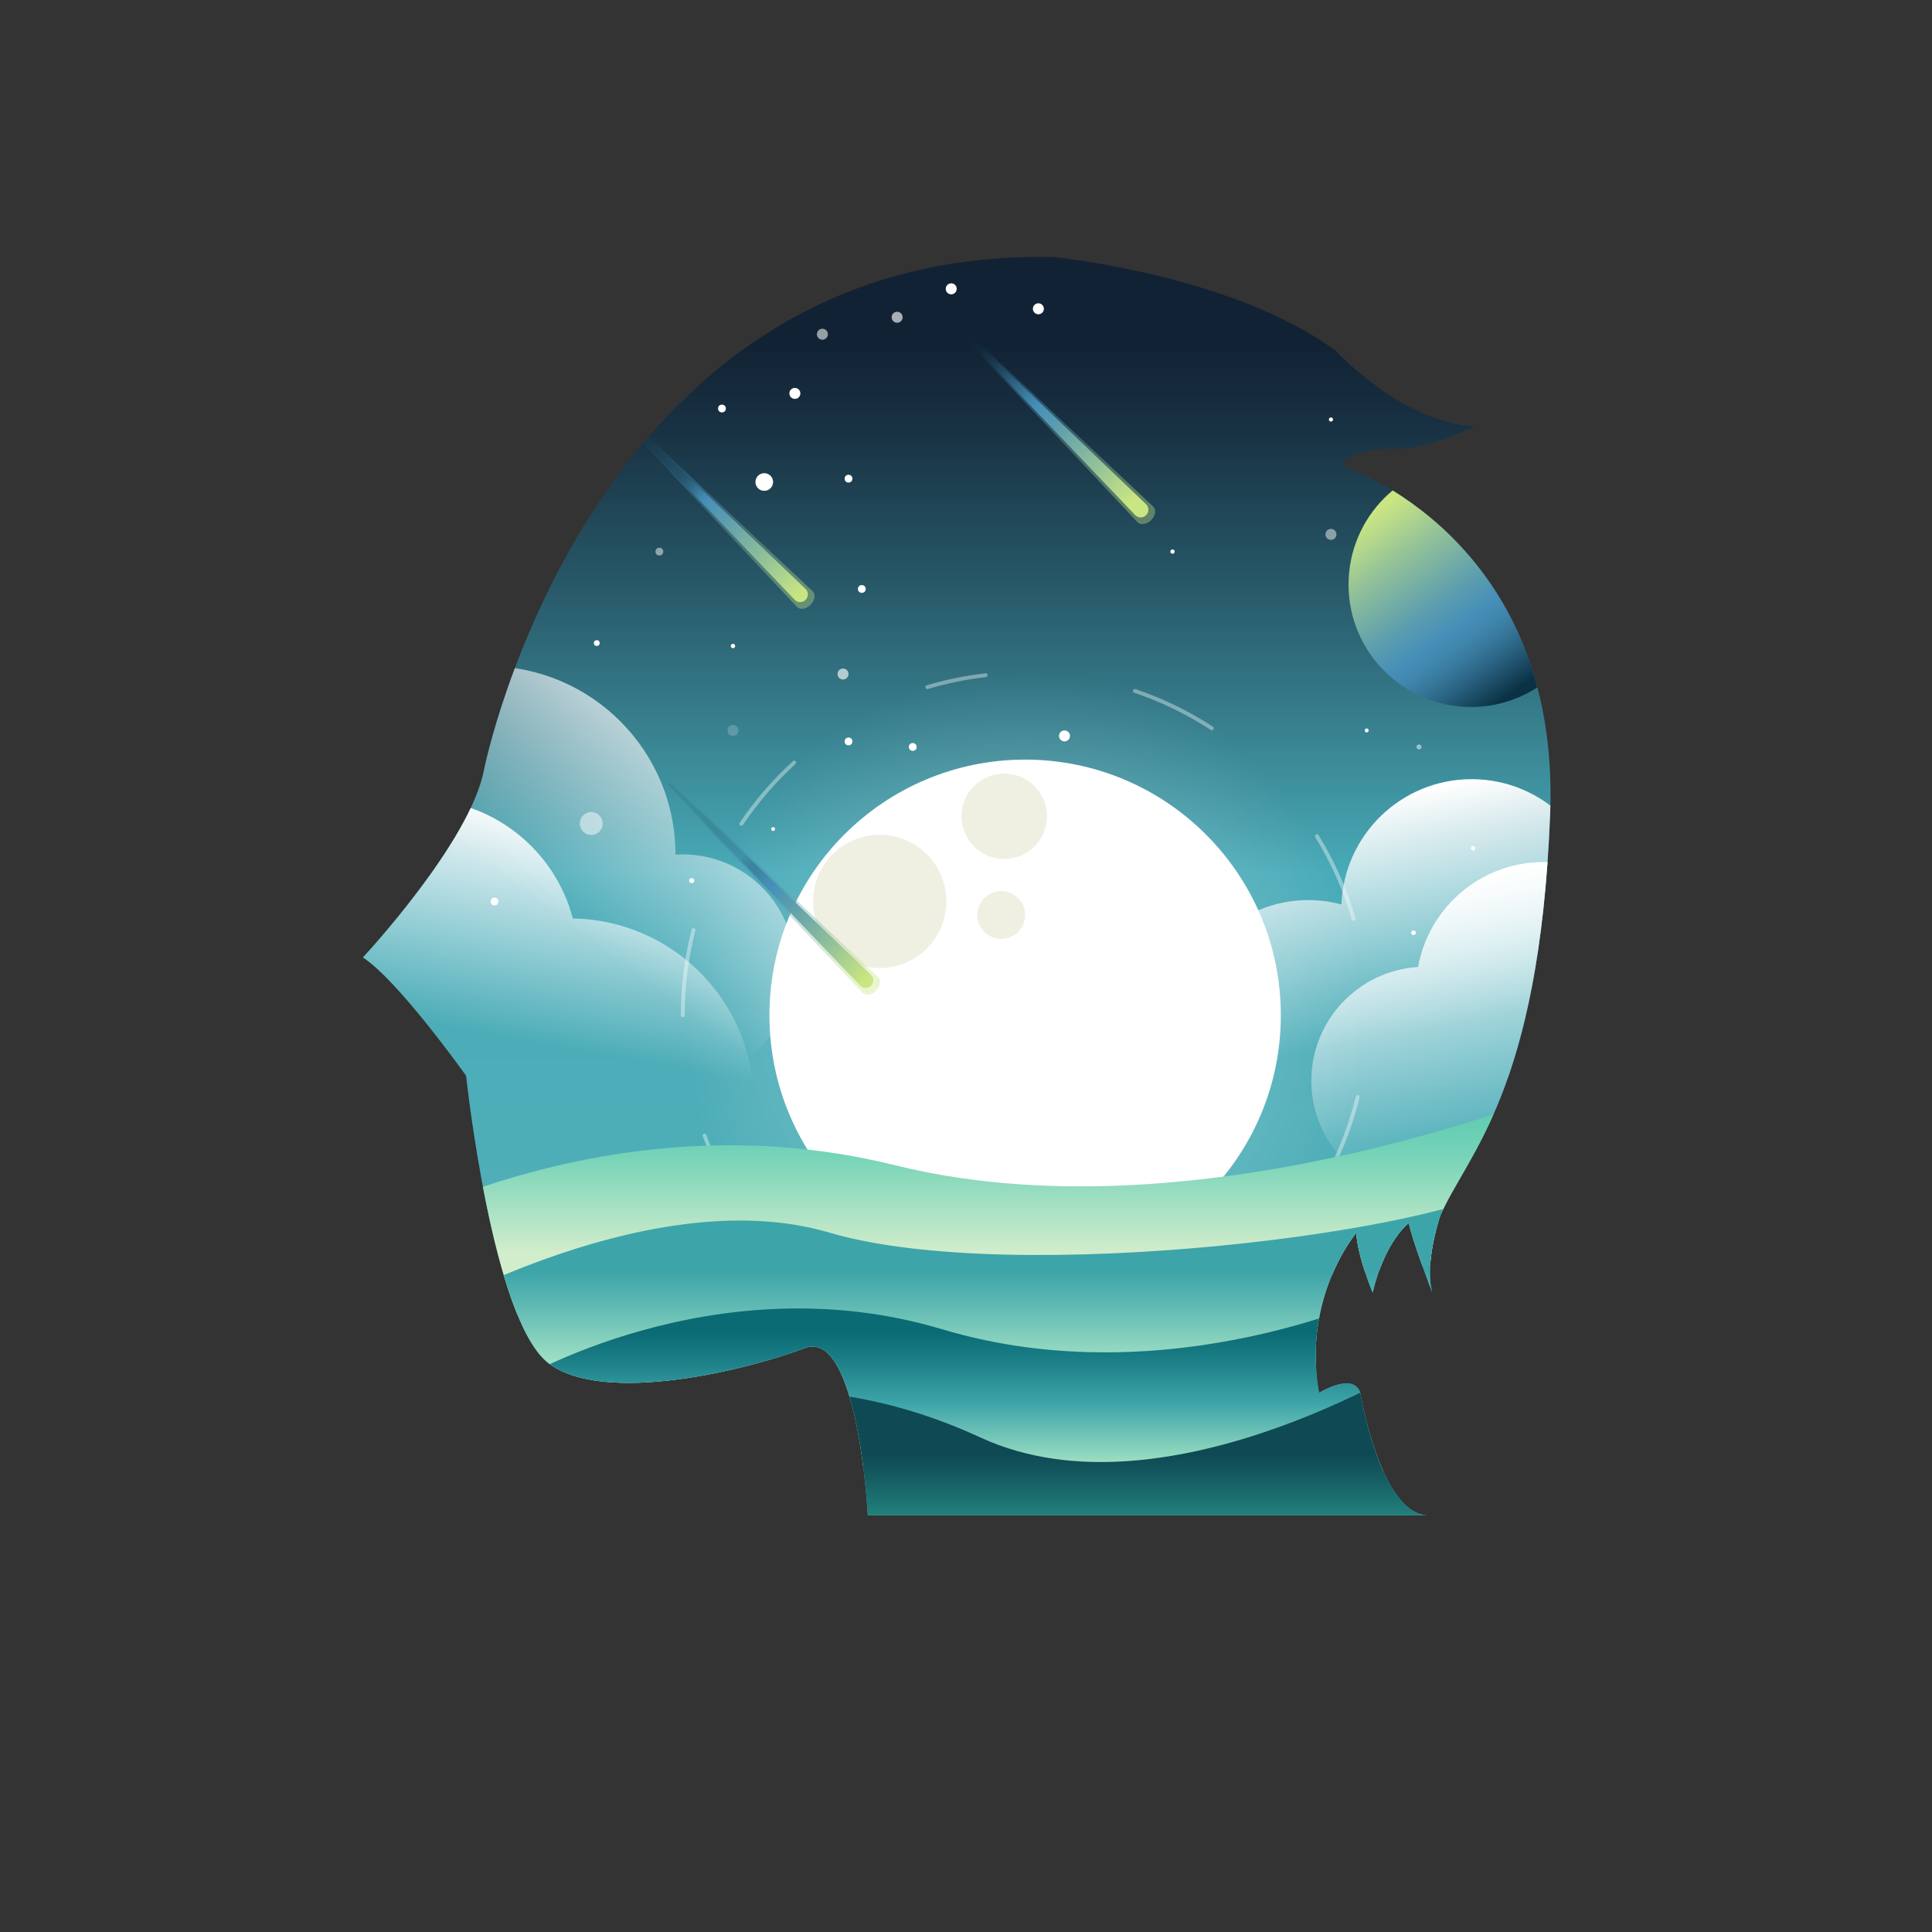 <?xml version="1.0" encoding="iso-8859-1"?>
<!-- Generator: Adobe Illustrator 23.0.2, SVG Export Plug-In . SVG Version: 6.00 Build 0)  -->
<svg version="1.1" id="&#x56FE;&#x5C42;_1" xmlns="http://www.w3.org/2000/svg" xmlns:xlink="http://www.w3.org/1999/xlink" x="0px"
	 y="0px" viewBox="0 0 1000 1000" style="enable-background:new 0 0 1000 1000;" xml:space="preserve">
<rect x="0" y="0" width="1000" height="1000" fill="#333333" stroke="none"/>
<g>
	<defs>
		<path id="XMLID_9_" d="M241.243,556.801c0,0-34.891-49.133-53.405-61.238c0,0,55.541-59.471,62.662-97.026
			c0,0,54.117-271.824,295.507-265.416c0,0,92.569,9.257,145.261,48.42c0,0,34.179,37.027,71.919,39.164
			c0,0-25.634,13.529-45.572,11.393c0,0-24.21,2.136-22.074,9.257c0,0,112.506,36.565,106.81,180.278
			s-42.724,175.043-56.965,207.798c0,0-8.307,24.685-4.035,39.638c0,0-10.681-27.771-12.105-36.078c0,0-12.342,9.019-18.751,36.078
			c0,0-7.358-17.09-8.545-30.856c0,0-28.127,33.23-19.226,82.718c0,0,17.802-11.037,21.362,0c0,0,10.325,62.662,34.891,63.374
			H449.167c0,0-4.984-97.197-32.755-86.516c-27.771,10.681-103.25,29.907-132.444,7.833
			C254.773,683.548,241.243,556.801,241.243,556.801z"/>
	</defs>
	<linearGradient id="XMLID_2_" gradientUnits="userSpaceOnUse" x1="495.2" y1="784.306" x2="495.2" y2="133.01">
		<stop  offset="0" style="stop-color:#55B2B9"/>
		<stop  offset="0.511" style="stop-color:#49ABB8"/>
		<stop  offset="0.542" style="stop-color:#449FAC"/>
		<stop  offset="0.728" style="stop-color:#295C6C"/>
		<stop  offset="0.862" style="stop-color:#183243"/>
		<stop  offset="0.931" style="stop-color:#112234"/>
	</linearGradient>
	<use xlink:href="#XMLID_9_"  style="overflow:visible;fill:url(#XMLID_2_);"/>
	<clipPath id="XMLID_3_">
		<use xlink:href="#XMLID_9_"  style="overflow:visible;"/>
	</clipPath>
	<linearGradient id="SVGID_1_" gradientUnits="userSpaceOnUse" x1="283.107" y1="418.652" x2="248.427" y2="607.054">
		<stop  offset="0" style="stop-color:#FFFFFF"/>
		<stop  offset="0.626" style="stop-color:#FFFFFF;stop-opacity:0"/>
	</linearGradient>
	<path style="clip-path:url(#XMLID_3_);fill:url(#SVGID_1_);" d="M296.513,475.405c-9.331-35.571-41.693-61.815-80.192-61.815
		c-45.789,0-82.908,37.119-82.908,82.908c0,40.134,28.518,73.602,66.394,81.258c3.598,49.39,44.778,88.35,95.086,88.35
		c52.672,0,95.371-42.699,95.371-95.371C390.264,518.606,348.434,476.273,296.513,475.405z"/>
	<linearGradient id="SVGID_2_" gradientUnits="userSpaceOnUse" x1="755.798" y1="453.403" x2="786.591" y2="610.05">
		<stop  offset="0" style="stop-color:#FFFFFF"/>
		<stop  offset="0.887" style="stop-color:#FFFFFF;stop-opacity:0"/>
	</linearGradient>
	<path style="clip-path:url(#XMLID_3_);fill:url(#SVGID_2_);" d="M799.034,446.182c-32.486,0-59.48,23.439-65.041,54.323
		c-30.844,1.965-55.257,27.59-55.257,58.93c0,32.621,26.445,59.065,59.065,59.065c26.067,0,48.174-16.893,56.011-40.323
		c1.725,0.135,3.462,0.224,5.221,0.224c36.511,0,66.109-29.598,66.109-66.11S835.545,446.182,799.034,446.182z"/>
	<linearGradient id="SVGID_3_" gradientUnits="userSpaceOnUse" x1="703.408" y1="415.38" x2="740.878" y2="605.996">
		<stop  offset="0" style="stop-color:#FFFFFF"/>
		<stop  offset="0.627" style="stop-color:#FFFFFF;stop-opacity:0"/>
	</linearGradient>
	<path style="clip-path:url(#XMLID_3_);fill:url(#SVGID_3_);" d="M761.723,403.294c-36.384,0-66.024,28.806-67.398,64.853
		c-5.465-1.47-11.206-2.266-17.135-2.266c-36.362,0-65.839,29.477-65.839,65.839c0,36.361,29.477,65.838,65.839,65.838
		c35.077,0,63.738-27.434,65.72-62.014c5.974,1.732,12.282,2.679,18.814,2.679c37.259,0,67.464-30.205,67.464-67.464
		C829.188,433.499,798.983,403.294,761.723,403.294z"/>
	<linearGradient id="SVGID_4_" gradientUnits="userSpaceOnUse" x1="372.797" y1="342.578" x2="232.367" y2="533.658">
		<stop  offset="0" style="stop-color:#FFFFFF"/>
		<stop  offset="0.661" style="stop-color:#FFFFFF;stop-opacity:0"/>
	</linearGradient>
	<path style="clip-path:url(#XMLID_3_);fill:url(#SVGID_4_);" d="M353.384,442.245c-1.266,0-2.517,0.055-3.763,0.135
		c0-0.024,0.002-0.047,0.002-0.071c0-53.869-43.669-97.539-97.538-97.539s-97.538,43.67-97.538,97.539
		c0,53.869,43.669,97.539,97.538,97.539c18.069,0,34.979-4.932,49.49-13.496c9.553,18.93,29.158,31.92,51.81,31.92
		c32.04,0,58.013-25.974,58.013-58.013S385.424,442.245,353.384,442.245z"/>
	<g style="clip-path:url(#XMLID_3_);">
		<path style="opacity:0.38;fill:none;stroke:#FFFFFF;stroke-width:2;stroke-linecap:round;stroke-miterlimit:10;" d="
			M353.413,525.517c0-7.708,0.492-15.301,1.447-22.75c0.932-7.272,2.305-14.407,4.091-21.375"/>
		<path style="opacity:0.38;fill:none;stroke:#FFFFFF;stroke-width:2;stroke-linecap:round;stroke-miterlimit:10;" d="
			M380.602,619.879c-6.347-10.069-11.709-20.822-15.949-32.123"/>
		<path style="opacity:0.38;fill:none;stroke:#FFFFFF;stroke-width:2;stroke-linecap:round;stroke-miterlimit:10;" d="
			M702.73,567.773c-3.248,13.277-7.993,25.968-14.045,37.882"/>
		<path style="opacity:0.38;fill:none;stroke:#FFFFFF;stroke-width:2;stroke-linecap:round;stroke-miterlimit:10;" d="
			M681.619,432.772c8.13,13.21,14.576,27.568,19.037,42.775"/>
		<path style="opacity:0.38;fill:none;stroke:#FFFFFF;stroke-width:2;stroke-linecap:round;stroke-miterlimit:10;" d="
			M587.406,357.623c14.159,4.788,27.515,11.317,39.815,19.333"/>
		<path style="opacity:0.38;fill:none;stroke:#FFFFFF;stroke-width:2;stroke-linecap:round;stroke-miterlimit:10;" d="
			M479.969,355.665c9.751-2.903,19.855-4.989,30.231-6.179"/>
		<path style="opacity:0.38;fill:none;stroke:#FFFFFF;stroke-width:2;stroke-linecap:round;stroke-miterlimit:10;" d="
			M383.697,426.414c7.861-11.63,17.066-22.276,27.393-31.716"/>
		<radialGradient id="SVGID_5_" cx="530.606" cy="525.517" r="177.193" gradientUnits="userSpaceOnUse">
			<stop  offset="0" style="stop-color:#FFFFFF"/>
			<stop  offset="0.858" style="stop-color:#FFFFFF;stop-opacity:0.142"/>
			<stop  offset="1" style="stop-color:#FFFFFF;stop-opacity:0"/>
		</radialGradient>
		<path style="opacity:0.36;fill:url(#SVGID_5_);" d="M707.8,525.517c0,14.562-1.757,28.714-5.07,42.256
			c-2.275,9.298-5.284,18.309-8.961,26.966c-6.261,14.739-14.461,28.455-24.279,40.829c-4.381,5.522-9.085,10.776-14.082,15.735
			c-8.886,8.817-18.702,16.699-29.287,23.486c-6.006,3.851-12.259,7.349-18.731,10.466c-14.454,6.96-29.997,12.017-46.305,14.844
			c-9.902,1.717-20.086,2.611-30.479,2.611c-18.349,0-36.047-2.789-52.692-7.966c-12.532-3.898-24.467-9.149-35.635-15.583
			c-11.326-6.525-21.862-14.266-31.431-23.045c-8.311-7.625-15.891-16.033-22.625-25.107c-7.539-10.159-14.017-21.153-19.27-32.819
			c-5.81-12.905-10.121-26.63-12.71-40.955c-1.86-10.291-2.831-20.891-2.831-31.719c0-20.673,3.54-40.519,10.047-58.964
			c5.049-14.311,11.883-27.78,20.236-40.138c6.321-9.352,13.511-18.068,21.455-26.032c7.318-7.336,15.274-14.034,23.78-20.004
			c11.257-7.9,23.474-14.524,36.442-19.662c20.189-7.998,42.197-12.393,65.232-12.393c16.654,0,32.771,2.297,48.052,6.593
			c15.281,4.295,29.725,10.588,43.034,18.58c14.555,8.74,27.751,19.51,39.197,31.92c2.281,2.473,4.492,5.011,6.631,7.611
			c7.99,9.714,14.967,20.293,20.769,31.576c5.899,11.474,10.583,23.675,13.882,36.433C705.845,495.25,707.8,510.155,707.8,525.517z"
			/>
		<circle style="fill:#FFFFFF;" cx="530.607" cy="525.517" r="132.346"/>
		<circle style="fill:#EFF0E2;" cx="455.339" cy="466.557" r="34.498"/>
		<circle style="fill:#EFF0E2;" cx="519.787" cy="422.494" r="22.11"/>
		<circle style="fill:#EFF0E2;" cx="518.219" cy="473.614" r="12.388"/>
	</g>
	<linearGradient id="SVGID_6_" gradientUnits="userSpaceOnUse" x1="495.451" y1="648.679" x2="495.451" y2="548.805">
		<stop  offset="0" style="stop-color:#D2EDCC"/>
		<stop  offset="0.511" style="stop-color:#75D3B8"/>
		<stop  offset="0.745" style="stop-color:#5ECBB1"/>
		<stop  offset="1" style="stop-color:#49C3AA"/>
	</linearGradient>
	<path style="clip-path:url(#XMLID_3_);fill:url(#SVGID_6_);" d="M155.795,658.877c0,0,139.735-97.376,307.612-55.721
		c167.878,41.655,371.698-49.406,371.698-49.406l-45.572,95.823l-226.437,23.261l-330.399,8.601L155.795,658.877z"/>
	<linearGradient id="SVGID_7_" gradientUnits="userSpaceOnUse" x1="492.603" y1="709.956" x2="492.603" y2="584.472">
		<stop  offset="0" style="stop-color:#AAE7C8"/>
		<stop  offset="0.274" style="stop-color:#5FB9B3"/>
		<stop  offset="0.416" style="stop-color:#3DA4A9"/>
		<stop  offset="1" style="stop-color:#3BA7AA"/>
	</linearGradient>
	<path style="clip-path:url(#XMLID_3_);fill:url(#SVGID_7_);" d="M204.216,688.014c0,0,128.172-78.52,225.013-50.038
		c96.841,28.483,321.854-1.424,351.761-25.634l-19.938,84.024L526.07,724.93l-267.347,3.54L204.216,688.014z"/>
	<linearGradient id="SVGID_8_" gradientUnits="userSpaceOnUse" x1="511.116" y1="764.157" x2="511.116" y2="689.677">
		<stop  offset="0" style="stop-color:#B3EDC7"/>
		<stop  offset="0.102" style="stop-color:#9BDEC1"/>
		<stop  offset="0.511" style="stop-color:#3DA4A9"/>
		<stop  offset="0.796" style="stop-color:#1D8088"/>
		<stop  offset="1" style="stop-color:#0A6B74"/>
	</linearGradient>
	<path style="clip-path:url(#XMLID_3_);fill:url(#SVGID_8_);" d="M265.454,715.876c0,0,103.962-63.273,222.165-27.862
		c118.203,35.41,230.891-19.075,230.891-19.075l59.632,88.584l-99.689,6.635l-434.36-8.311L265.454,715.876z"/>
	<linearGradient id="SVGID_9_" gradientUnits="userSpaceOnUse" x1="550.814" y1="820.977" x2="550.814" y2="726.569">
		<stop  offset="0" style="stop-color:#3CCEB2"/>
		<stop  offset="0.285" style="stop-color:#289489"/>
		<stop  offset="0.58" style="stop-color:#165E63"/>
		<stop  offset="0.724" style="stop-color:#0F4954"/>
	</linearGradient>
	<path style="clip-path:url(#XMLID_3_);fill:url(#SVGID_9_);" d="M338.796,730.189c0,0,71.563-30.975,168.76,13.885
		s234.032-43.792,234.032-43.792l32.992,120.695l-447.533-14.953L338.796,730.189z"/>
	
		<linearGradient id="SVGID_10_" gradientUnits="userSpaceOnUse" x1="1031.081" y1="-1192.858" x2="1030.192" y2="-1066.207" gradientTransform="matrix(-0.972 0.972 -0.707 -0.707 746.971 -1584.528)">
		<stop  offset="0" style="stop-color:#CAE682"/>
		<stop  offset="0.236" style="stop-color:#92C199"/>
		<stop  offset="0.493" style="stop-color:#5B9DAF"/>
		<stop  offset="0.618" style="stop-color:#468FB8"/>
		<stop  offset="0.675" style="stop-color:#4289B1;stop-opacity:0.85"/>
		<stop  offset="0.76" style="stop-color:#38799D;stop-opacity:0.629"/>
		<stop  offset="0.861" style="stop-color:#275E7C;stop-opacity:0.363"/>
		<stop  offset="0.976" style="stop-color:#103A4F;stop-opacity:0.064"/>
		<stop  offset="1" style="stop-color:#0B3144;stop-opacity:0"/>
	</linearGradient>
	<path style="opacity:0.38;clip-path:url(#XMLID_3_);fill:url(#SVGID_10_);" d="M487.886,159.66l109.04,102.546
		c1.625,1.624,1.126,4.781-1.107,7.014l0,0c-2.233,2.233-5.39,2.732-7.014,1.107l-102.546-109.04
		C484.634,159.663,486.261,158.036,487.886,159.66z"/>
	
		<linearGradient id="SVGID_11_" gradientUnits="userSpaceOnUse" x1="1196.1" y1="-1190.272" x2="1194.906" y2="-1077.811" gradientTransform="matrix(-0.707 0.707 -0.707 -0.707 590.337 -1427.893)">
		<stop  offset="0" style="stop-color:#CAE682"/>
		<stop  offset="0.236" style="stop-color:#92C199"/>
		<stop  offset="0.493" style="stop-color:#5B9DAF"/>
		<stop  offset="0.618" style="stop-color:#468FB8"/>
		<stop  offset="0.675" style="stop-color:#4289B1;stop-opacity:0.85"/>
		<stop  offset="0.76" style="stop-color:#38799D;stop-opacity:0.629"/>
		<stop  offset="0.861" style="stop-color:#275E7C;stop-opacity:0.363"/>
		<stop  offset="0.976" style="stop-color:#103A4F;stop-opacity:0.064"/>
		<stop  offset="1" style="stop-color:#0B3144;stop-opacity:0"/>
	</linearGradient>
	<path style="clip-path:url(#XMLID_3_);fill:url(#SVGID_11_);" d="M490.146,162.42l103.105,98.602c1.549,1.549,1.549,4.083,0,5.631
		l0,0c-1.549,1.549-4.083,1.549-5.631,0l-98.602-103.105C487.469,161.999,488.598,160.871,490.146,162.42z"/>
	
		<linearGradient id="SVGID_12_" gradientUnits="userSpaceOnUse" x1="1144.279" y1="-1101.836" x2="1142.912" y2="-975.189" gradientTransform="matrix(-0.972 0.972 -0.707 -0.707 746.971 -1584.528)">
		<stop  offset="0" style="stop-color:#CAE682"/>
		<stop  offset="0.236" style="stop-color:#92C199"/>
		<stop  offset="0.493" style="stop-color:#5B9DAF"/>
		<stop  offset="0.618" style="stop-color:#468FB8"/>
		<stop  offset="0.675" style="stop-color:#4289B1;stop-opacity:0.85"/>
		<stop  offset="0.76" style="stop-color:#38799D;stop-opacity:0.629"/>
		<stop  offset="0.861" style="stop-color:#275E7C;stop-opacity:0.363"/>
		<stop  offset="0.976" style="stop-color:#103A4F;stop-opacity:0.064"/>
		<stop  offset="1" style="stop-color:#0B3144;stop-opacity:0"/>
	</linearGradient>
	<path style="opacity:0.38;clip-path:url(#XMLID_3_);fill:url(#SVGID_12_);" d="M311.623,203.493l109.04,102.546
		c1.624,1.624,1.126,4.781-1.107,7.014l0,0c-2.233,2.233-5.39,2.732-7.014,1.107L309.996,205.12
		C308.371,203.496,309.998,201.869,311.623,203.493z"/>
	
		<linearGradient id="SVGID_13_" gradientUnits="userSpaceOnUse" x1="1351.8" y1="-1103.115" x2="1350.725" y2="-990.653" gradientTransform="matrix(-0.707 0.707 -0.707 -0.707 590.337 -1427.893)">
		<stop  offset="0" style="stop-color:#CAE682"/>
		<stop  offset="0.236" style="stop-color:#92C199"/>
		<stop  offset="0.493" style="stop-color:#5B9DAF"/>
		<stop  offset="0.618" style="stop-color:#468FB8"/>
		<stop  offset="0.646" style="stop-color:#4289B1;stop-opacity:0.865"/>
		<stop  offset="0.688" style="stop-color:#38799D;stop-opacity:0.666"/>
		<stop  offset="0.739" style="stop-color:#275E7C;stop-opacity:0.426"/>
		<stop  offset="0.795" style="stop-color:#103A4F;stop-opacity:0.158"/>
		<stop  offset="0.807" style="stop-color:#0B3144;stop-opacity:0.1"/>
	</linearGradient>
	<path style="clip-path:url(#XMLID_3_);fill:url(#SVGID_13_);" d="M313.883,206.253l103.105,98.602c1.549,1.549,1.549,4.083,0,5.631
		v0c-1.549,1.549-4.083,1.549-5.631,0l-98.602-103.105C311.207,205.832,312.335,204.704,313.883,206.253z"/>
	
		<linearGradient id="SVGID_14_" gradientUnits="userSpaceOnUse" x1="1229.566" y1="-1266.98" x2="1228.199" y2="-1140.334" gradientTransform="matrix(-0.972 0.972 -0.707 -0.707 746.971 -1584.528)">
		<stop  offset="0" style="stop-color:#CAE682"/>
		<stop  offset="0.236" style="stop-color:#92C199"/>
		<stop  offset="0.493" style="stop-color:#5B9DAF"/>
		<stop  offset="0.618" style="stop-color:#468FB8"/>
		<stop  offset="0.675" style="stop-color:#4289B1;stop-opacity:0.85"/>
		<stop  offset="0.76" style="stop-color:#38799D;stop-opacity:0.629"/>
		<stop  offset="0.861" style="stop-color:#275E7C;stop-opacity:0.363"/>
		<stop  offset="0.976" style="stop-color:#103A4F;stop-opacity:0.064"/>
		<stop  offset="1" style="stop-color:#0B3144;stop-opacity:0"/>
	</linearGradient>
	<path style="opacity:0.38;clip-path:url(#XMLID_3_);fill:url(#SVGID_14_);" d="M345.483,403.183l109.04,102.546
		c1.624,1.624,1.126,4.781-1.107,7.014h0c-2.233,2.233-5.39,2.732-7.014,1.107L343.855,404.81
		C342.231,403.185,343.858,401.558,345.483,403.183z"/>
	
		<linearGradient id="SVGID_15_" gradientUnits="userSpaceOnUse" x1="1469.059" y1="-1268.259" x2="1467.984" y2="-1155.797" gradientTransform="matrix(-0.707 0.707 -0.707 -0.707 590.337 -1427.893)">
		<stop  offset="0" style="stop-color:#CAE682"/>
		<stop  offset="0.236" style="stop-color:#92C199"/>
		<stop  offset="0.493" style="stop-color:#5B9DAF"/>
		<stop  offset="0.618" style="stop-color:#468FB8"/>
		<stop  offset="0.646" style="stop-color:#4289B1;stop-opacity:0.865"/>
		<stop  offset="0.688" style="stop-color:#38799D;stop-opacity:0.666"/>
		<stop  offset="0.739" style="stop-color:#275E7C;stop-opacity:0.426"/>
		<stop  offset="0.795" style="stop-color:#103A4F;stop-opacity:0.158"/>
		<stop  offset="0.807" style="stop-color:#0B3144;stop-opacity:0.1"/>
	</linearGradient>
	<path style="clip-path:url(#XMLID_3_);fill:url(#SVGID_15_);" d="M347.743,405.942l103.105,98.602c1.549,1.549,1.549,4.083,0,5.631
		l0,0c-1.549,1.549-4.083,1.549-5.631,0L346.615,407.07C345.066,405.522,346.195,404.393,347.743,405.942z"/>
	<linearGradient id="SVGID_16_" gradientUnits="userSpaceOnUse" x1="726.943" y1="254.252" x2="795.058" y2="349.761">
		<stop  offset="0" style="stop-color:#CAE682"/>
		<stop  offset="0.236" style="stop-color:#92C199"/>
		<stop  offset="0.493" style="stop-color:#5B9DAF"/>
		<stop  offset="0.618" style="stop-color:#468FB8"/>
		<stop  offset="0.675" style="stop-color:#4289B1"/>
		<stop  offset="0.76" style="stop-color:#38799D"/>
		<stop  offset="0.861" style="stop-color:#275E7C"/>
		<stop  offset="0.976" style="stop-color:#103A4F"/>
		<stop  offset="1" style="stop-color:#0B3144"/>
	</linearGradient>
	<circle style="clip-path:url(#XMLID_3_);fill:url(#SVGID_16_);" cx="761.385" cy="302.546" r="63.374"/>
	<g style="display:none;clip-path:url(#XMLID_3_);">
		
			<linearGradient id="SVGID_17_" gradientUnits="userSpaceOnUse" x1="-566.687" y1="-318.082" x2="-567.277" y2="-263.435" gradientTransform="matrix(0.807 -0.59 0.59 0.807 1012.987 247.705)">
			<stop  offset="0" style="stop-color:#34A798"/>
			<stop  offset="0.352" style="stop-color:#1E788A"/>
			<stop  offset="0.551" style="stop-color:#146384"/>
			<stop  offset="0.65" style="stop-color:#135D7D"/>
			<stop  offset="0.798" style="stop-color:#104E69"/>
			<stop  offset="0.975" style="stop-color:#0C3448"/>
			<stop  offset="0.994" style="stop-color:#0B3144"/>
		</linearGradient>
		<circle style="display:inline;fill:url(#SVGID_17_);" cx="385.17" cy="349.64" r="33.55"/>
		
			<linearGradient id="SVGID_18_" gradientUnits="userSpaceOnUse" x1="-496.235" y1="-279.486" x2="-629.808" y2="-279.486" gradientTransform="matrix(0.807 -0.59 0.59 0.807 1012.987 247.705)">
			<stop  offset="0" style="stop-color:#34A798"/>
			<stop  offset="0.352" style="stop-color:#1E788A"/>
			<stop  offset="0.551" style="stop-color:#146384"/>
			<stop  offset="0.65" style="stop-color:#135D7D"/>
			<stop  offset="0.798" style="stop-color:#104E69"/>
			<stop  offset="0.975" style="stop-color:#0C3448"/>
			<stop  offset="0.994" style="stop-color:#0B3144"/>
		</linearGradient>
		<path style="display:inline;fill:none;stroke:url(#SVGID_18_);stroke-width:3;stroke-linecap:round;stroke-miterlimit:10;" d="
			M415.265,324.025c15.834-8.789,27.741-12.651,30.364-9.063c4.112,5.626-16.152,27.436-45.262,48.712
			c-29.11,21.277-56.042,33.964-60.154,28.338c-2.047-2.8,1.945-9.609,10.061-18.367"/>
	</g>
	<g style="display:none;clip-path:url(#XMLID_3_);">
		<g style="display:inline;">
			<defs>
				<path id="XMLID_27_" d="M618.118,171.973c0,0,38.452-8.189,49.845-2.492c0,0,4.773,3.204-11.677,6.053
					c0,0,18.798-3.56,24.138,1.424c5.341,4.984-24.032,6.231-24.032,6.231s22.786-0.178,20.472,5.519
					c-2.314,5.697-22.311,3.679-22.311,3.679s16.971,3.798,11.63,7.536c-5.341,3.738-33.467,2.136-39.342,3.204L618.118,171.973z"/>
			</defs>
			<use xlink:href="#XMLID_27_"  style="overflow:visible;fill:#FFBFB0;"/>
			<clipPath id="XMLID_4_">
				<use xlink:href="#XMLID_27_"  style="overflow:visible;"/>
			</clipPath>
			<polygon style="clip-path:url(#XMLID_4_);fill:#ED9685;" points="634.208,153.934 635.924,219.752 618.118,218.02 
				618.118,165.539 			"/>
		</g>
		<g style="display:inline;">
			<defs>
				<path id="SVGID_19_" d="M630.313,163.429l-93.252,16.14c-11.037,2.255-19.701,8.865-19.701,19.701v36.078
					c0,3.048,0.722,5.928,1.971,8.511c-1.994,5.497-2.555,11.583-1.315,17.703l9.755,48.154
					c3.603,17.785,21.102,29.388,38.886,25.785l18.61-3.77c7.549-1.529,8.032-6.946,6.503-14.495l-7.749-62.187l46.29-16.14V163.429
					z"/>
			</defs>
			<use xlink:href="#SVGID_19_"  style="overflow:visible;fill:#FF9245;"/>
			<clipPath id="SVGID_20_">
				<use xlink:href="#SVGID_19_"  style="overflow:visible;"/>
			</clipPath>
			<g style="clip-path:url(#SVGID_20_);">
				<path style="fill:#D66213;" d="M589.991,262.406c-2.154-1.502-3.988-3.242-5.727-5.053c-1.725-1.821-3.325-3.737-4.817-5.732
					c-1.493-1.995-2.873-4.074-4.128-6.246c-1.243-2.181-2.388-4.436-3.21-6.931c2.158,1.499,3.993,3.238,5.731,5.05
					c1.725,1.822,3.325,3.736,4.813,5.735c1.488,1.998,2.869,4.077,4.124,6.249C588.018,257.66,589.164,259.914,589.991,262.406z"/>
			</g>
		</g>
		<g style="display:inline;">
			<circle style="fill:#84382F;" cx="645.095" cy="248.779" r="36.859"/>
			<polygon style="fill:#FF846C;" points="635.924,300.819 635.924,316.834 654.954,316.834 654.954,296.293 			"/>
			<path style="fill:#FFBFB0;" d="M647.966,306.852h-5.742c-6.551,0-11.911-5.36-11.911-11.911v-24.172
				c0-6.551,5.36-11.911,11.911-11.911h5.742c6.551,0,11.911,5.36,11.911,11.911v24.172
				C659.877,301.492,654.517,306.852,647.966,306.852z"/>
			<path style="fill:none;stroke:#84382F;stroke-linecap:round;stroke-miterlimit:10;" d="M634.208,273.064c0,0,4.607-6.143,9.215,0
				"/>
			<path style="fill:none;stroke:#84382F;stroke-linecap:round;stroke-miterlimit:10;" d="M647.647,273.064c0,0,3.839-7.103,8.639,0
				"/>
			<path style="fill:#84382F;" d="M638.97,281.679h-0.308c-0.351,0-0.638-0.287-0.638-0.638v-3.907c0-0.351,0.287-0.638,0.638-0.638
				h0.308c0.351,0,0.638,0.287,0.638,0.638v3.907C639.608,281.392,639.32,281.679,638.97,281.679z"/>
			<path style="fill:#84382F;" d="M652.12,281.679h-0.308c-0.351,0-0.638-0.287-0.638-0.638v-3.907c0-0.351,0.287-0.638,0.638-0.638
				h0.308c0.351,0,0.638,0.287,0.638,0.638v3.907C652.758,281.392,652.471,281.679,652.12,281.679z"/>
			<path style="fill:none;stroke:#84382F;stroke-miterlimit:10;" d="M645.439,282.855c0,0,2.76,7.463,2.208,9.623
				c0,0-0.192,1.08-2.208,0.432"/>
			<path style="fill:#FF846C;" d="M642.035,296.365c0,0,2.376,1.738,10.09-0.838c0,0,3.589,0.694-1.187,3.934
				c0,0-6.023,3.24-10.199-0.288C640.739,299.173,637.787,295.527,642.035,296.365z"/>
		</g>
		<g style="display:inline;">
			<defs>
				<polygon id="SVGID_21_" points="572.419,740.202 591.415,809.272 592.949,855.422 644.346,819.953 614.201,721.688 				"/>
			</defs>
			<use xlink:href="#SVGID_21_"  style="overflow:visible;fill:#FFBFB0;"/>
			<clipPath id="SVGID_22_">
				<use xlink:href="#SVGID_21_"  style="overflow:visible;"/>
			</clipPath>
			<polygon style="clip-path:url(#SVGID_22_);fill:#FFDF62;" points="558.277,782.451 643.776,756.817 659.877,844.164 
				567.205,873.358 			"/>
			<polygon style="clip-path:url(#SVGID_22_);fill:#544000;" points="546.42,793.533 648.271,760.778 649.723,766.475 
				548.556,799.23 			"/>
			<polygon style="clip-path:url(#SVGID_22_);fill:#FFFFFF;" points="548.585,801.44 655.632,765.362 655.632,768.21 
				552.383,803.339 			"/>
			<polygon style="clip-path:url(#SVGID_22_);fill:#544000;" points="578.598,858.049 649.093,809.272 654.433,821.734 
				583.939,862.677 			"/>
		</g>
		<g style="display:inline;">
			<defs>
				<polygon id="XMLID_17_" points="658.587,704.599 710.33,770.821 725.284,809.272 755.903,751.595 696.876,676.828 				"/>
			</defs>
			<use xlink:href="#XMLID_17_"  style="overflow:visible;fill:#FFBFB0;"/>
			<clipPath id="XMLID_5_">
				<use xlink:href="#XMLID_17_"  style="overflow:visible;"/>
			</clipPath>
			<polygon style="clip-path:url(#XMLID_5_);fill:#FFDF62;" points="672.116,756.342 737.151,691.307 776.078,760.615 
				723.385,828.498 			"/>
			<polygon style="clip-path:url(#XMLID_5_);fill:#544000;" points="682.56,754.918 732.404,706.023 735.253,709.346 
				686.832,757.766 			"/>
			<polygon style="clip-path:url(#XMLID_5_);fill:#FFFFFF;" points="688.731,758.953 735.727,710.533 738.101,712.431 
				691.105,761.327 			"/>
			<polygon style="clip-path:url(#XMLID_5_);fill:#544000;" points="717.807,809.272 755.903,743.05 763.379,744.474 
				725.996,816.037 			"/>
		</g>
		<g style="display:inline;">
			<defs>
				<path id="XMLID_23_" d="M688.968,442.558c0,0,34.179,65.51-20.65,127.46l46.996,108.234l-65.946,51.793l-70.771-128.697
					l59.426-124.612L688.968,442.558z"/>
			</defs>
			<linearGradient id="XMLID_6_" gradientUnits="userSpaceOnUse" x1="597.764" y1="549.308" x2="719.156" y2="612.201">
				<stop  offset="0.286" style="stop-color:#125389"/>
				<stop  offset="0.419" style="stop-color:#13599A"/>
				<stop  offset="0.607" style="stop-color:#1460AB"/>
				<stop  offset="0.745" style="stop-color:#1462B1"/>
			</linearGradient>
			<use xlink:href="#XMLID_23_"  style="overflow:visible;fill:url(#XMLID_6_);"/>
			<clipPath id="XMLID_7_">
				<use xlink:href="#XMLID_23_"  style="overflow:visible;"/>
			</clipPath>
			<path style="clip-path:url(#XMLID_7_);fill:none;stroke:#FFFFFF;stroke-width:4;stroke-miterlimit:10;" d="M671.641,481.485
				c0,0-31.806,83.549-49.37,88.771l64.561,138.141"/>
			
				<line style="clip-path:url(#XMLID_7_);fill:none;stroke:#FFFFFF;stroke-width:4;stroke-miterlimit:10;" x1="724.334" y1="654.754" x2="628.917" y2="727.385"/>
			
				<line style="clip-path:url(#XMLID_7_);fill:none;stroke:#FFFFFF;stroke-width:4;stroke-miterlimit:10;" x1="715.315" y1="639.563" x2="624.17" y2="712.194"/>
			<g style="clip-path:url(#XMLID_7_);">
				<path style="fill:#014675;" d="M677.813,570.256c-3.377,0.541-6.747,0.787-10.115,0.928c-3.368,0.16-6.733,0.169-10.095,0.096
					c-3.363-0.081-6.723-0.25-10.08-0.566c-3.357-0.299-6.712-0.704-10.06-1.408c3.377-0.545,6.747-0.792,10.115-0.933
					c3.368-0.158,6.733-0.169,10.095-0.092c3.362,0.085,6.723,0.253,10.08,0.571C671.11,569.152,674.465,569.556,677.813,570.256z"
					/>
			</g>
		</g>
		<g style="display:inline;">
			<defs>
				<path id="XMLID_21_" d="M608.236,416.924L510.24,530.143c0,0-11.393,16.378,0,45.572l50.557,175.88l84.299-15.665
					l-36.859-168.76l73.719-61.238c0,0,33.574-32.755,0-97.553L608.236,416.924z"/>
			</defs>
			<linearGradient id="XMLID_8_" gradientUnits="userSpaceOnUse" x1="576.85" y1="408.616" x2="656.492" y2="725.03">
				<stop  offset="0.286" style="stop-color:#115EAA"/>
				<stop  offset="0.424" style="stop-color:#1967BC"/>
				<stop  offset="0.609" style="stop-color:#2171CD"/>
				<stop  offset="0.745" style="stop-color:#2474D3"/>
			</linearGradient>
			<use xlink:href="#XMLID_21_"  style="overflow:visible;fill:url(#XMLID_8_);"/>
			<clipPath id="XMLID_10_">
				<use xlink:href="#XMLID_21_"  style="overflow:visible;"/>
			</clipPath>
			<path style="clip-path:url(#XMLID_10_);fill:none;stroke:#FFFFFF;stroke-width:4;stroke-miterlimit:10;" d="M651.174,397.698
				c0,0,20.705,64.086-27.716,96.841s-79.039,43.436-71.207,66.934l48.774,185.137"/>
			
				<line style="clip-path:url(#XMLID_10_);fill:none;stroke:#FFFFFF;stroke-width:4;stroke-miterlimit:10;" x1="532.551" y1="743.05" x2="649.805" y2="715.042"/>
			
				<line style="clip-path:url(#XMLID_10_);fill:none;stroke:#FFFFFF;stroke-width:4;stroke-miterlimit:10;" x1="531.602" y1="727.385" x2="643.159" y2="700.326"/>
			
				<path style="clip-path:url(#XMLID_10_);fill:none;stroke:#FFFFFF;stroke-width:2;stroke-linecap:round;stroke-miterlimit:10;" d="
				M630.313,426.656c0,0-18.722,16.615,4.301,49.37"/>
			<g style="clip-path:url(#XMLID_10_);">
				<path style="fill:#075799;" d="M617.524,568.831c-4.428-0.507-8.782-1.3-13.11-2.194c-2.171-0.42-4.315-0.944-6.471-1.419
					l-6.429-1.581c-4.275-1.099-8.517-2.323-12.735-3.641c-4.217-1.32-8.408-2.744-12.523-4.456
					c4.429,0.503,8.783,1.295,13.111,2.19c4.327,0.897,8.63,1.889,12.9,3.005l6.388,1.742c2.116,0.632,4.244,1.216,6.346,1.904
					C609.217,565.701,613.408,567.123,617.524,568.831z"/>
			</g>
		</g>
		<g style="display:inline;">
			<defs>
				<path id="SVGID_23_" d="M472.975,238.444l-9.048-33.93c-0.814-3.052-2.502-7.45-1.93-10.556
					c0.848-4.603,4.688-6.953,11.215,6.854c0,0-6.587-19.404-0.89-21.896c5.697-2.492,8.723,19.76,8.723,19.76
					s-2.848-16.021,2.848-16.021c5.697,0,7.121,17.446,7.121,17.446s-0.831-7.224,0-9.123c0,0,4.186-13.351,9.257,8.055
					c6.001,25.332,5.34,34.535,5.34,34.535L472.975,238.444z"/>
			</defs>
			<use xlink:href="#SVGID_23_"  style="overflow:visible;fill:#FFBFB0;"/>
			<clipPath id="SVGID_24_">
				<use xlink:href="#SVGID_23_"  style="overflow:visible;"/>
			</clipPath>
			<polygon style="clip-path:url(#SVGID_24_);fill:#ED9685;" points="448.053,229.888 521.158,215.172 517.36,235.347 
				451.69,243.655 			"/>
		</g>
		<g style="display:inline;">
			<defs>
				<path id="XMLID_22_" d="M666.657,312.962h-46.996c-5.229,0-10.106,1.577-14.188,4.272h-67.544l-12.09-97.483l-74.15,17.064
					l26.091,113.378c3.608,15.679,18.329,26.054,33.933,24.736c1.147,0.14,2.313,0.22,3.496,0.22h82.627l4.497,40.35
					c0,3.916,3.204,7.121,7.121,7.121l71.681-7.833c3.916,0,7.121-3.204,7.121-7.121l4.272-68.833
					C692.529,324.605,680.886,312.962,666.657,312.962z"/>
			</defs>
			<linearGradient id="XMLID_11_" gradientUnits="userSpaceOnUse" x1="635.508" y1="484.122" x2="554.77" y2="257.219">
				<stop  offset="0.286" style="stop-color:#F79A34"/>
				<stop  offset="0.377" style="stop-color:#F9AB3F"/>
				<stop  offset="0.556" style="stop-color:#FCC752"/>
				<stop  offset="0.713" style="stop-color:#FED95E"/>
				<stop  offset="0.828" style="stop-color:#FFDF62"/>
			</linearGradient>
			<use xlink:href="#XMLID_22_"  style="overflow:visible;fill:url(#XMLID_11_);"/>
			<clipPath id="XMLID_13_">
				<use xlink:href="#XMLID_22_"  style="overflow:visible;"/>
			</clipPath>
			<g style="clip-path:url(#XMLID_13_);">
				<path style="fill:#FF9245;" d="M544.775,311.538c-1.023,2.014-2.311,3.73-3.678,5.356c-1.378,1.614-2.86,3.111-4.431,4.507
					c-1.57,1.397-3.234,2.689-5.001,3.864c-1.777,1.164-3.636,2.236-5.761,3.007c1.02-2.018,2.306-3.735,3.674-5.36
					c1.378-1.614,2.86-3.111,4.434-4.503c1.574-1.393,3.237-2.685,5.004-3.86C540.796,313.387,542.653,312.314,544.775,311.538z"/>
			</g>
		</g>
	</g>
	<g style="clip-path:url(#XMLID_3_);">
		<circle style="fill:#FFFFFF;" cx="411.427" cy="203.616" r="2.848"/>
		<circle style="fill:#FFFFFF;" cx="446.074" cy="304.844" r="2.014"/>
		<circle style="fill:#FFFFFF;" cx="550.992" cy="380.92" r="2.848"/>
		<circle style="fill:#FFFFFF;" cx="731.62" cy="482.774" r="1.201"/>
		<circle style="fill:#FFFFFF;" cx="688.896" cy="217.145" r="1.068"/>
		<circle style="fill:#FFFFFF;" cx="400.153" cy="429.103" r="0.979"/>
		<circle style="opacity:0.56;fill:#FFFFFF;" cx="425.668" cy="172.997" r="2.848"/>
		<circle style="fill:#FFFFFF;" cx="255.959" cy="466.606" r="2.014"/>
		<circle style="opacity:0.47;fill:#FFFFFF;" cx="688.896" cy="276.603" r="2.848"/>
		<circle style="fill:#FFFFFF;" cx="472.427" cy="386.617" r="2.014"/>
		<circle style="fill:#FFFFFF;" cx="358.022" cy="455.809" r="1.307"/>
		<circle style="fill:#FFFFFF;" cx="762.476" cy="439.072" r="1.109"/>
		<circle style="opacity:0.5;fill:#FFFFFF;" cx="734.468" cy="386.617" r="1.276"/>
		<circle style="fill:#FFFFFF;" cx="707.409" cy="378.072" r="1.009"/>
		<circle style="opacity:0.49;fill:#FFFFFF;" cx="306.041" cy="426.255" r="5.934"/>
		<circle style="opacity:0.63;fill:#FFFFFF;" cx="464.357" cy="164.215" r="2.848"/>
		<circle style="fill:#FFFFFF;" cx="439.198" cy="247.764" r="2.014"/>
		<circle style="fill:#FFFFFF;" cx="395.584" cy="249.485" r="4.569"/>
		<circle style="opacity:0.63;fill:#FFFFFF;" cx="436.349" cy="348.877" r="2.848"/>
		<circle style="fill:#FFFFFF;" cx="492.351" cy="149.499" r="2.848"/>
		<circle style="fill:#FFFFFF;" cx="606.889" cy="285.503" r="1.109"/>
		<circle style="fill:#FFFFFF;" cx="439.198" cy="383.769" r="2.014"/>
		<circle style="fill:#FFFFFF;" cx="308.89" cy="332.856" r="1.513"/>
		<circle style="fill:#FFFFFF;" cx="373.688" cy="211.449" r="2.014"/>
		<circle style="fill:#FFFFFF;" cx="537.463" cy="159.824" r="2.848"/>
		<circle style="opacity:0.19;fill:#FFFFFF;" cx="379.384" cy="378.072" r="2.848"/>
		<circle style="fill:#FFFFFF;" cx="379.384" cy="334.369" r="1.127"/>
		<circle style="opacity:0.49;fill:#FFFFFF;" cx="341.289" cy="285.503" r="2.014"/>
	</g>
</g>
</svg>
